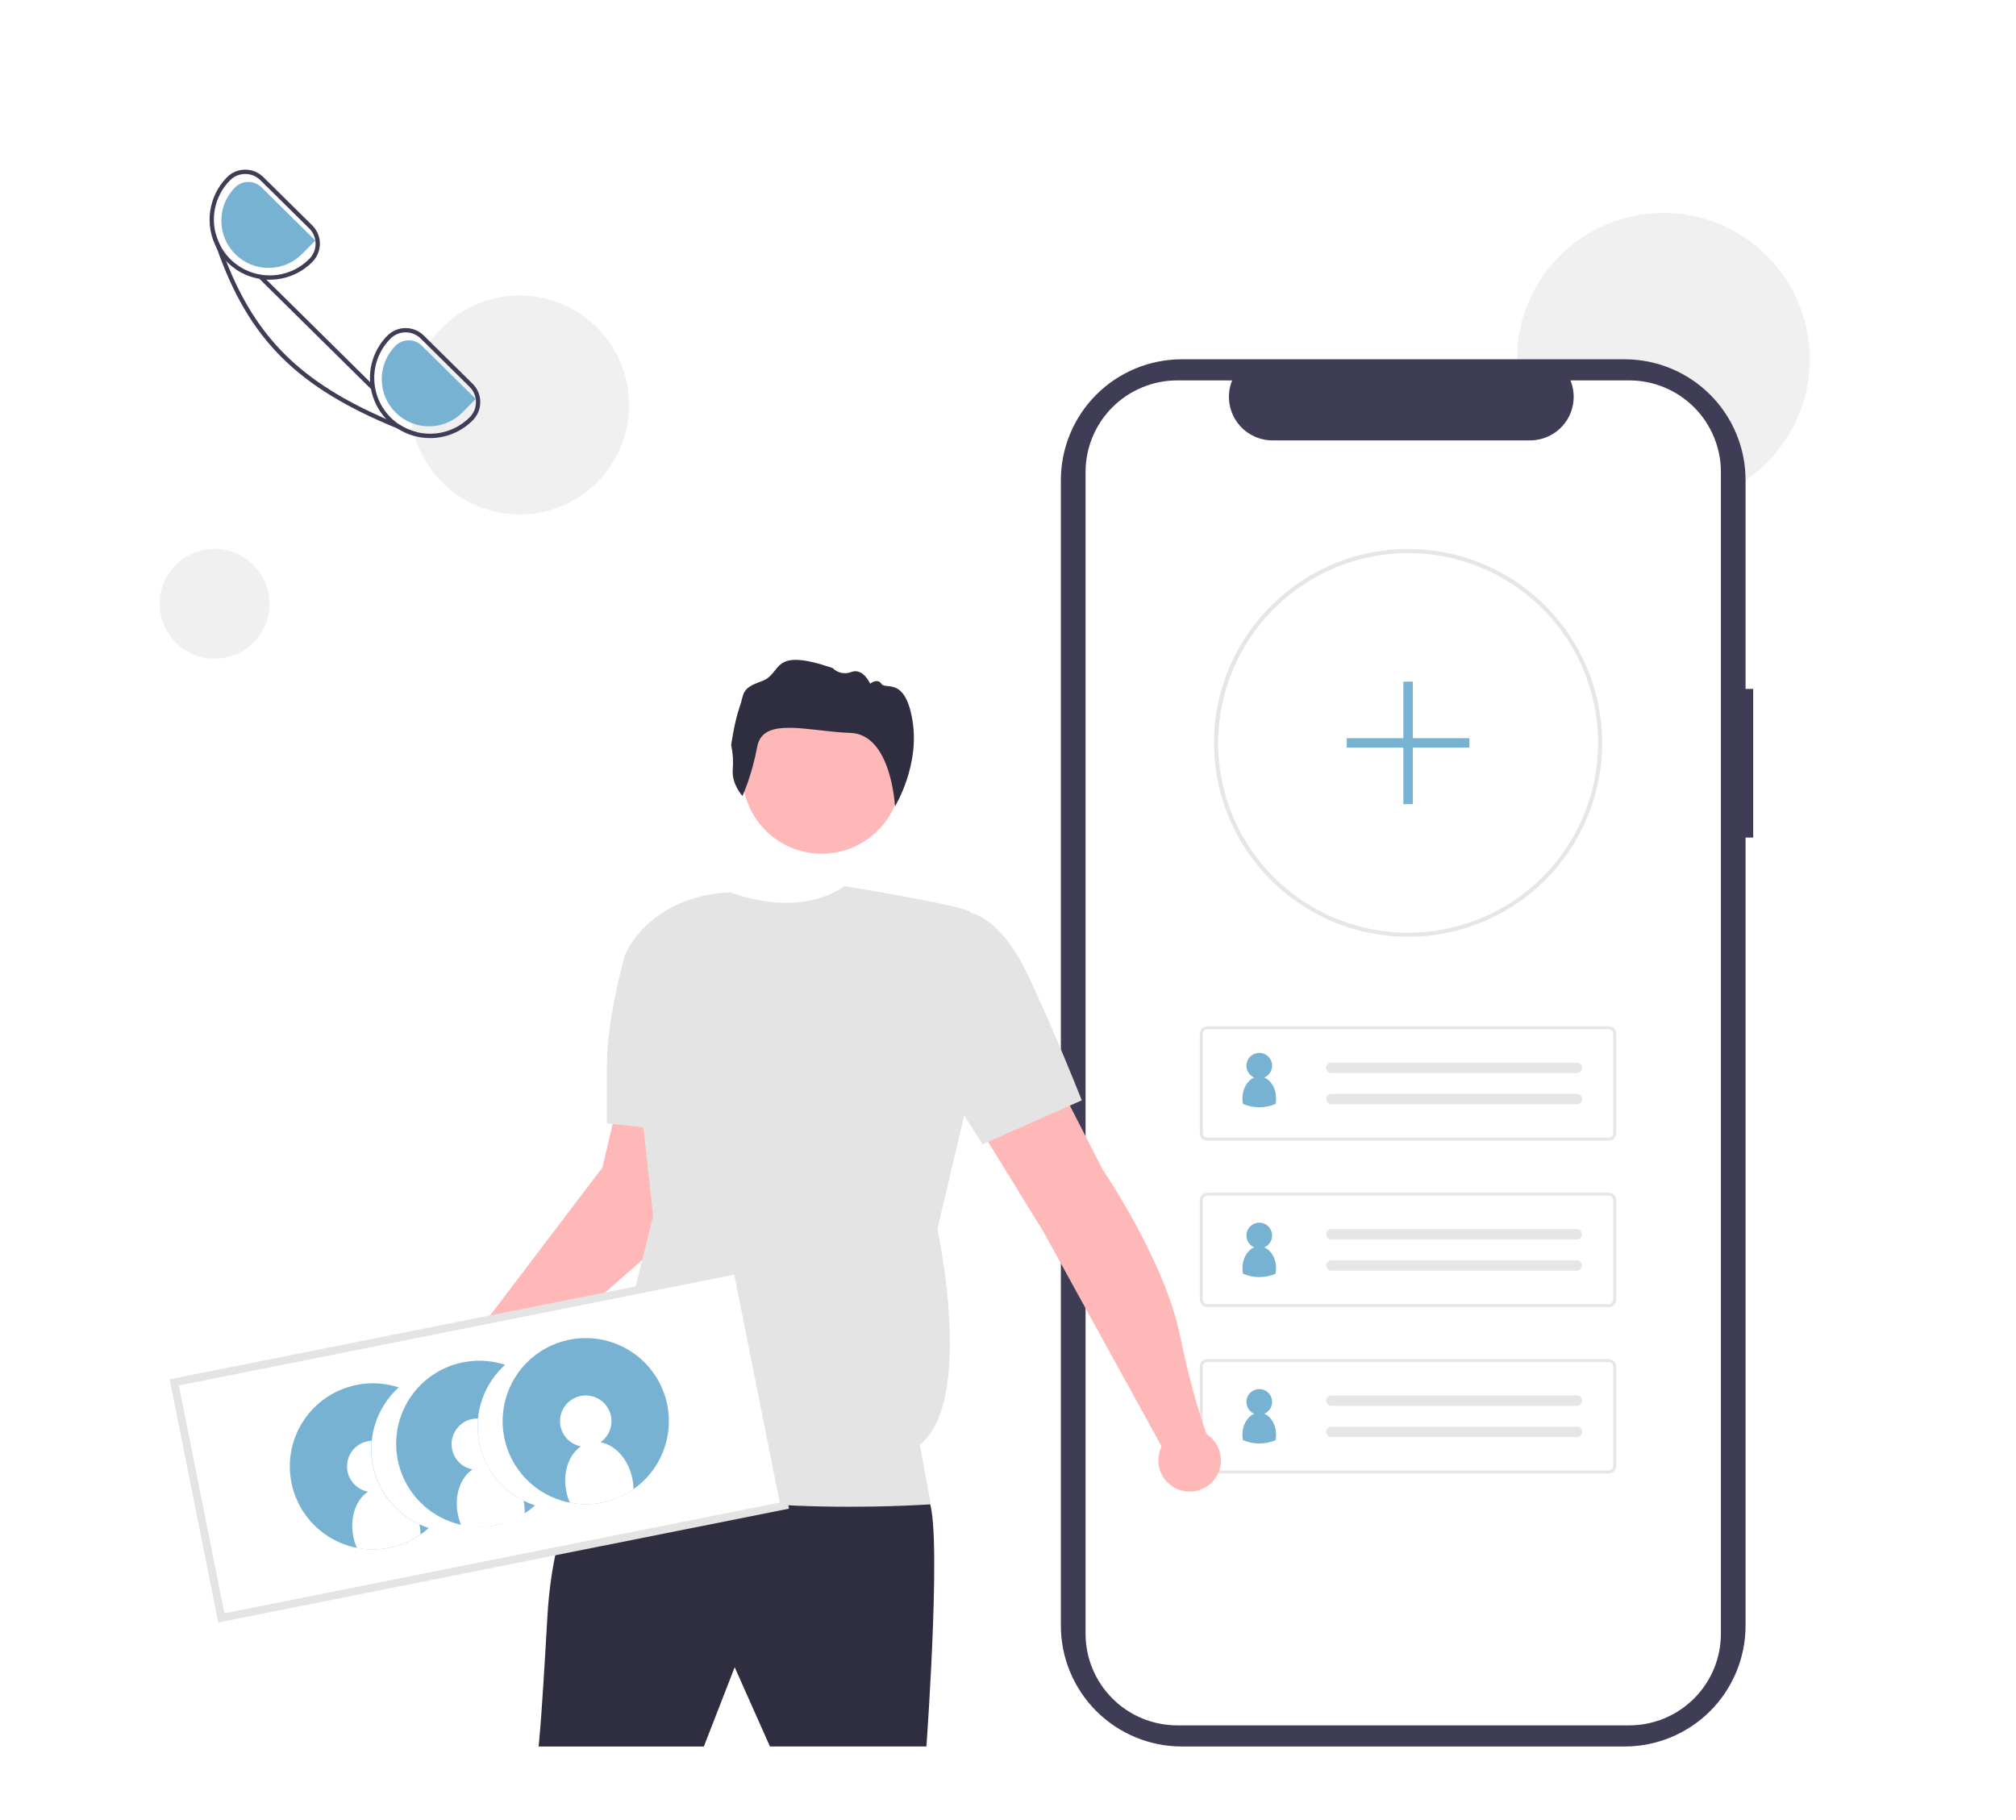 <svg width="606" height="547" viewBox="0 0 606 547" fill="none" xmlns="http://www.w3.org/2000/svg">
<g filter="url(#filter0_d_16_277)">
<rect x="18" y="14" width="570" height="511" rx="20" fill="white"/>
</g>
<path d="M500 152C524.301 152 544 132.301 544 108C544 83.7 524.301 64 500 64C475.699 64 456 83.7 456 108C456 132.301 475.699 152 500 152Z" fill="#F0F0F0"/>
<g clip-path="url(#clip0_16_277)">
<path d="M527 207.095H524.71V144.328C524.71 134.693 520.879 125.453 514.06 118.64C507.242 111.827 497.994 108 488.351 108H355.253C350.478 108 345.75 108.939 341.339 110.765C336.928 112.591 332.919 115.266 329.543 118.64C326.167 122.013 323.489 126.018 321.661 130.425C319.834 134.833 318.894 139.556 318.893 144.327V488.672C318.893 498.307 322.724 507.547 329.543 514.36C336.361 521.173 345.609 525 355.252 525H488.349C497.992 525 507.24 521.173 514.059 514.36C520.877 507.547 524.708 498.307 524.708 488.672V251.773H526.998L527 207.095Z" fill="#3F3D56"/>
<path d="M517.295 141.894V491.104C517.294 498.409 514.389 505.415 509.22 510.581C504.051 515.747 497.04 518.65 489.728 518.653H353.9C346.586 518.654 339.571 515.752 334.398 510.586C329.225 505.42 326.318 498.412 326.316 491.104V141.894C326.318 134.587 329.225 127.58 334.398 122.413C339.57 117.247 346.585 114.346 353.899 114.347H370.376C369.567 116.335 369.259 118.491 369.479 120.625C369.699 122.76 370.441 124.808 371.639 126.589C372.836 128.37 374.454 129.83 376.349 130.84C378.244 131.85 380.358 132.38 382.506 132.383H459.944C462.091 132.38 464.206 131.85 466.1 130.84C467.995 129.83 469.613 128.37 470.811 126.589C472.009 124.808 472.75 122.76 472.97 120.625C473.191 118.491 472.883 116.335 472.074 114.347H489.723C497.034 114.348 504.046 117.25 509.216 122.415C514.386 127.58 517.292 134.584 517.295 141.889V141.894Z" fill="white"/>
<path d="M423.262 281.6C407.797 281.606 392.964 275.474 382.024 264.553C371.084 253.631 364.934 238.816 364.927 223.364V223.313C364.927 223.191 364.927 223.062 364.934 222.94C365.11 191.022 391.28 165.029 423.262 165.029C438.733 165.029 453.571 171.168 464.512 182.098C475.452 193.028 481.599 207.853 481.6 223.311C481.6 238.769 475.455 253.594 464.516 264.525C453.577 275.456 438.74 281.597 423.268 281.598H423.262V281.6ZM423.262 166.256C408.185 166.289 393.73 172.266 383.039 182.887C372.348 193.509 366.283 207.916 366.163 222.979C366.156 223.11 366.156 223.214 366.156 223.313C366.155 234.6 369.503 245.633 375.778 255.018C382.052 264.403 390.971 271.718 401.407 276.038C411.843 280.359 423.326 281.49 434.405 279.29C445.485 277.089 455.662 271.656 463.651 263.676C471.639 255.696 477.08 245.529 479.285 234.46C481.49 223.391 480.36 211.917 476.039 201.489C471.717 191.061 464.398 182.148 455.007 175.877C445.615 169.605 434.573 166.257 423.277 166.256H423.262Z" fill="#E6E6E6"/>
<path d="M483.584 342.879H362.884C362.292 342.879 361.723 342.643 361.304 342.225C360.885 341.806 360.65 341.238 360.649 340.646V310.732C360.65 310.14 360.886 309.573 361.305 309.154C361.724 308.735 362.292 308.5 362.884 308.499H483.584C484.176 308.5 484.744 308.735 485.163 309.154C485.582 309.573 485.818 310.14 485.819 310.732V340.647C485.818 341.239 485.582 341.806 485.163 342.225C484.744 342.644 484.176 342.879 483.584 342.88V342.879ZM362.884 309.392C362.528 309.392 362.188 309.534 361.936 309.785C361.685 310.036 361.543 310.377 361.543 310.732V340.647C361.543 341.002 361.685 341.343 361.936 341.594C362.188 341.845 362.528 341.987 362.884 341.987H483.584C483.939 341.987 484.28 341.845 484.532 341.594C484.783 341.343 484.925 341.002 484.925 340.647V310.732C484.925 310.377 484.783 310.036 484.532 309.785C484.28 309.534 483.939 309.392 483.584 309.392H362.884Z" fill="#E6E6E6"/>
<path d="M400.211 319.436C399.796 319.436 399.398 319.601 399.105 319.894C398.812 320.187 398.647 320.585 398.647 321C398.647 321.414 398.812 321.812 399.105 322.105C399.398 322.398 399.796 322.563 400.211 322.563H473.972C474.177 322.571 474.382 322.538 474.575 322.467C474.767 322.396 474.944 322.287 475.095 322.148C475.246 322.008 475.368 321.84 475.453 321.654C475.539 321.467 475.588 321.266 475.595 321.06C475.603 320.855 475.571 320.65 475.499 320.458C475.428 320.265 475.319 320.089 475.18 319.938C475.04 319.787 474.872 319.666 474.685 319.58C474.499 319.494 474.297 319.446 474.091 319.438C474.069 319.437 474.046 319.437 474.023 319.437H400.211V319.436Z" fill="#E6E6E6"/>
<path d="M400.211 328.816C399.796 328.816 399.398 328.98 399.105 329.274C398.812 329.567 398.647 329.965 398.647 330.379C398.647 330.794 398.812 331.191 399.105 331.485C399.398 331.778 399.796 331.943 400.211 331.943H473.972C474.177 331.95 474.382 331.918 474.575 331.846C474.767 331.775 474.944 331.667 475.095 331.527C475.246 331.388 475.368 331.22 475.453 331.033C475.539 330.847 475.588 330.645 475.595 330.44C475.603 330.235 475.571 330.03 475.499 329.837C475.428 329.645 475.319 329.468 475.18 329.317C475.04 329.167 474.872 329.045 474.685 328.959C474.499 328.874 474.297 328.825 474.091 328.817C474.069 328.817 474.046 328.816 474.023 328.816H400.211V328.816Z" fill="#E6E6E6"/>
<path d="M483.584 392.904H362.884C362.292 392.904 361.723 392.668 361.304 392.25C360.885 391.831 360.65 391.263 360.649 390.671V360.757C360.65 360.165 360.886 359.597 361.305 359.179C361.724 358.76 362.292 358.525 362.884 358.524H483.584C484.176 358.525 484.744 358.76 485.163 359.179C485.582 359.597 485.818 360.165 485.819 360.757V390.672C485.818 391.264 485.582 391.831 485.163 392.25C484.744 392.668 484.176 392.903 483.584 392.904ZM362.884 359.417C362.528 359.417 362.188 359.559 361.936 359.81C361.685 360.061 361.543 360.402 361.543 360.757V390.672C361.543 391.027 361.685 391.368 361.936 391.619C362.188 391.87 362.528 392.012 362.884 392.012H483.584C483.939 392.012 484.28 391.87 484.532 391.619C484.783 391.368 484.925 391.027 484.925 390.672V360.757C484.925 360.402 484.783 360.061 484.532 359.81C484.28 359.559 483.939 359.417 483.584 359.417H362.884Z" fill="#E6E6E6"/>
<path d="M400.211 369.459C399.796 369.459 399.398 369.624 399.105 369.917C398.812 370.21 398.647 370.608 398.647 371.022C398.647 371.437 398.812 371.835 399.105 372.128C399.398 372.421 399.796 372.586 400.211 372.586H473.972C474.381 372.583 474.773 372.421 475.063 372.134C475.354 371.846 475.521 371.456 475.528 371.048C475.534 370.639 475.38 370.244 475.099 369.947C474.818 369.65 474.432 369.475 474.023 369.46H400.211V369.459Z" fill="#E6E6E6"/>
<path d="M400.211 378.841C399.796 378.841 399.398 379.006 399.105 379.299C398.812 379.592 398.647 379.99 398.647 380.404C398.647 380.819 398.812 381.217 399.105 381.51C399.398 381.803 399.796 381.968 400.211 381.968H473.972C474.381 381.965 474.773 381.803 475.063 381.516C475.354 381.228 475.521 380.838 475.528 380.43C475.534 380.021 475.38 379.626 475.099 379.329C474.818 379.032 474.432 378.857 474.023 378.842H400.211V378.841Z" fill="#E6E6E6"/>
<path d="M483.584 442.928H362.884C362.292 442.928 361.723 442.692 361.304 442.273C360.885 441.855 360.65 441.287 360.649 440.695V410.781C360.65 410.189 360.886 409.621 361.305 409.203C361.724 408.784 362.292 408.549 362.884 408.548H483.584C484.176 408.549 484.744 408.784 485.163 409.203C485.582 409.621 485.818 410.189 485.819 410.781V440.696C485.818 441.288 485.582 441.855 485.163 442.274C484.744 442.693 484.176 442.928 483.584 442.929V442.928ZM362.884 409.441C362.528 409.441 362.188 409.582 361.936 409.834C361.685 410.085 361.543 410.426 361.543 410.781V440.696C361.543 441.051 361.685 441.392 361.936 441.643C362.188 441.894 362.528 442.035 362.884 442.036H483.584C483.939 442.035 484.28 441.894 484.532 441.643C484.783 441.392 484.925 441.051 484.925 440.696V410.781C484.925 410.426 484.783 410.085 484.532 409.834C484.28 409.582 483.939 409.441 483.584 409.441H362.884Z" fill="#E6E6E6"/>
<path d="M400.211 419.485C399.796 419.485 399.398 419.649 399.105 419.943C398.812 420.236 398.647 420.633 398.647 421.048C398.647 421.463 398.812 421.86 399.105 422.153C399.398 422.447 399.796 422.611 400.211 422.611H473.972C474.177 422.619 474.382 422.587 474.575 422.515C474.767 422.444 474.944 422.336 475.095 422.196C475.246 422.056 475.368 421.889 475.453 421.702C475.539 421.516 475.588 421.314 475.595 421.109C475.603 420.904 475.571 420.699 475.499 420.506C475.428 420.314 475.319 420.137 475.18 419.986C475.04 419.836 474.872 419.714 474.685 419.628C474.499 419.542 474.297 419.494 474.091 419.486C474.069 419.485 474.046 419.485 474.023 419.485H400.211V419.485Z" fill="#E6E6E6"/>
<path d="M400.211 428.865C399.796 428.865 399.398 429.029 399.105 429.323C398.812 429.616 398.647 430.013 398.647 430.428C398.647 430.843 398.812 431.24 399.105 431.534C399.398 431.827 399.796 431.991 400.211 431.991H473.972C474.177 431.999 474.382 431.967 474.575 431.895C474.767 431.824 474.944 431.716 475.095 431.576C475.246 431.437 475.368 431.269 475.453 431.082C475.539 430.896 475.588 430.694 475.595 430.489C475.603 430.284 475.571 430.079 475.499 429.886C475.428 429.694 475.319 429.517 475.18 429.366C475.04 429.216 474.872 429.094 474.685 429.008C474.499 428.922 474.297 428.874 474.091 428.866C474.069 428.866 474.046 428.865 474.023 428.865H400.211V428.865Z" fill="#E6E6E6"/>
<path d="M441.695 221.899H424.682V204.9H421.847V221.899H404.834V224.731H421.847V241.73H424.682V224.731H441.695V221.899Z" fill="#77B2D3"/>
<path d="M180.442 435.653C180.442 435.653 166.531 450.875 164.544 485.952C162.557 521.029 161.894 525 161.894 525H211.575L220.844 501.177L231.445 524.998H278.475C278.475 524.998 283.774 452.197 278.475 450.211C273.176 448.226 180.442 435.653 180.442 435.653Z" fill="#2F2E41"/>
<path d="M247.011 256.628C260.181 256.628 270.857 245.961 270.857 232.802C270.857 219.644 260.181 208.977 247.011 208.977C233.841 208.977 223.165 219.644 223.165 232.802C223.165 245.961 233.841 256.628 247.011 256.628Z" fill="#FFB8B8"/>
<path d="M350.015 436.318L313.583 370.134L292.384 335.719L317.557 324.467L331.467 351.602C331.467 351.602 350.015 378.737 354.651 401.24C359.287 423.743 363.925 434.332 363.925 434.332L350.015 436.318Z" fill="#FFB8B8"/>
<path d="M149.304 417.122L203.621 369.47L200.975 331.084H185.739L181.1 350.939L137.382 408.518L149.304 417.122Z" fill="#FFB8B8"/>
<path d="M219.521 268.211C219.521 268.211 239.194 276.452 253.865 266.375C253.865 266.375 289.735 272.184 291.722 274.168C293.71 276.152 289.735 335.716 289.735 335.716L281.788 369.471C281.788 369.471 293.048 421.094 276.488 434.331L279.8 452.2C279.8 452.2 206.274 457.495 177.128 439.625L182.427 421.755L196.337 365.499L187.726 287.405C187.726 287.405 194.348 269.535 219.521 268.211Z" fill="#E4E4E4"/>
<path d="M274.832 277.145L292.054 274.5C292.054 274.5 300.666 275.824 308.614 292.37C316.563 308.916 325.175 330.756 325.175 330.756L295.367 343.992L270.858 305.606L274.832 277.145Z" fill="#E4E4E4"/>
<path d="M191.701 284.095L187.727 287.404C187.727 287.404 182.428 306.597 182.428 319.834V337.703L206.274 340.35L191.701 284.095Z" fill="#E4E4E4"/>
<path d="M223.172 239.268C223.172 239.268 219.93 235.771 220.258 231.393C220.475 228.902 220.315 226.393 219.786 223.95C219.786 223.95 220.8 216.784 222.298 212.63C223.796 208.476 222.533 207.031 228.973 204.763C235.413 202.495 231.313 194.295 250.298 200.832C251.02 201.561 251.942 202.059 252.947 202.265C253.953 202.47 254.996 202.373 255.947 201.987C259.452 200.704 261.564 205.515 261.564 205.515C261.564 205.515 263.75 203.723 264.977 205.586C266.204 207.45 272.137 203.203 274.314 216.758C276.491 230.314 269.021 242.402 269.021 242.402C269.021 242.402 267.973 220.711 255.643 220.317C243.313 219.923 229.37 215.258 227.641 224.392C225.911 233.526 223.172 239.268 223.172 239.268Z" fill="#2F2E41"/>
<path d="M140.616 427.259C146.291 427.259 150.892 422.662 150.892 416.991C150.892 411.32 146.291 406.723 140.616 406.723C134.94 406.723 130.339 411.32 130.339 416.991C130.339 422.662 134.94 427.259 140.616 427.259Z" fill="#FFB8B8"/>
<path d="M66.53 486.341L235.781 452.585L221.637 381.789L52.385 415.543L66.53 486.341Z" fill="white"/>
<path d="M237.167 453.509L65.606 487.728L51 414.621L222.561 380.404L237.167 453.509ZM67.454 484.958L234.397 451.663L220.713 383.172L53.771 416.468L67.454 484.958Z" fill="#E4E4E4"/>
<path d="M121.714 463.838L121.645 463.867C121.093 464.094 120.534 464.309 119.959 464.497C119.766 464.563 119.566 464.624 119.372 464.682C119.178 464.741 118.977 464.803 118.776 464.857C118.449 464.951 118.115 465.034 117.778 465.112C117.634 465.149 117.482 465.181 117.337 465.212L117.25 465.23C117.069 465.269 116.889 465.307 116.708 465.339L116.238 465.421C116.151 465.44 116.065 465.452 115.979 465.464C112.247 466.049 108.43 465.781 104.816 464.68C101.203 463.579 97.886 461.674 95.115 459.108C92.344 456.541 90.192 453.381 88.82 449.863C87.448 446.346 86.892 442.564 87.194 438.801C87.496 435.038 88.647 431.393 90.562 428.139C92.478 424.885 95.106 422.107 98.251 420.014C101.395 417.922 104.973 416.568 108.717 416.056C112.46 415.545 116.271 415.887 119.862 417.059C116.612 419.993 114.19 423.729 112.84 427.892C111.49 432.056 111.259 436.501 112.17 440.782C113.082 445.062 115.103 449.029 118.032 452.283C120.961 455.537 124.695 457.965 128.859 459.324C126.753 461.225 124.337 462.753 121.716 463.84L121.714 463.838Z" fill="#77B2D3"/>
<path d="M157.444 451.139C158.536 451.686 159.668 452.15 160.83 452.528C157.577 455.473 153.602 457.505 149.308 458.417L148.994 458.484C145.246 459.235 141.375 459.118 137.679 458.14C133.983 457.163 130.561 455.351 127.676 452.844C124.791 450.338 122.52 447.204 121.038 443.683C119.556 440.162 118.902 436.348 119.126 432.535C119.351 428.722 120.448 425.011 122.333 421.688C124.219 418.365 126.842 415.518 130.001 413.367C133.16 411.216 136.771 409.817 140.556 409.279C144.341 408.742 148.199 409.078 151.833 410.264C148.803 412.985 146.486 416.405 145.085 420.227C143.683 424.049 143.24 428.155 143.793 432.188C144.347 436.22 145.88 440.056 148.26 443.359C150.639 446.663 153.792 449.334 157.444 451.139L157.444 451.139Z" fill="#77B2D3"/>
<path d="M200.518 422.009C201.547 426.839 201.118 431.866 199.287 436.453C197.456 441.04 194.305 444.982 190.231 447.78C186.158 450.578 181.346 452.106 176.404 452.171C171.461 452.236 166.61 450.836 162.465 448.146C158.319 445.457 155.064 441.6 153.113 437.063C151.161 432.525 150.6 427.512 151.5 422.656C152.4 417.8 154.721 413.319 158.17 409.781C161.619 406.243 166.04 403.807 170.875 402.779C174.085 402.097 177.398 402.053 180.625 402.651C183.852 403.248 186.93 404.474 189.682 406.26C192.435 408.045 194.809 410.355 196.668 413.057C198.527 415.76 199.836 418.801 200.518 422.009Z" fill="#77B2D3"/>
<path d="M190.053 444.291C190.289 445.396 190.412 446.522 190.421 447.653C187.669 449.577 184.558 450.929 181.272 451.627C177.987 452.325 174.594 452.355 171.297 451.717C170.844 450.68 170.498 449.601 170.264 448.496C169.041 442.75 170.936 437.272 174.623 434.794C172.869 434.459 171.284 433.529 170.139 432.16C168.993 430.791 168.357 429.068 168.338 427.283C168.319 425.499 168.919 423.763 170.036 422.37C171.152 420.978 172.717 420.014 174.464 419.643C176.211 419.271 178.032 419.516 179.62 420.334C181.207 421.152 182.462 422.494 183.172 424.131C183.881 425.769 184.002 427.601 183.513 429.318C183.024 431.034 181.956 432.528 180.49 433.547C184.868 434.312 188.83 438.545 190.053 444.291Z" fill="white"/>
<path d="M157.444 451.141L157.46 451.216C157.67 452.604 157.765 454.007 157.745 455.411C155.156 457.225 152.262 457.749 148.995 458.486L148.68 458.553C145.395 459.255 142.002 459.285 138.704 458.642C138.66 458.547 138.621 458.45 138.588 458.351C138.189 457.406 137.883 456.425 137.672 455.421C136.449 449.676 138.345 444.198 142.031 441.719C140.277 441.385 138.692 440.455 137.547 439.086C136.401 437.717 135.765 435.994 135.746 434.21C135.727 432.425 136.327 430.689 137.444 429.297C138.561 427.904 140.125 426.941 141.872 426.57C142.464 426.442 143.07 426.387 143.675 426.406C143.191 431.437 144.249 436.497 146.708 440.914C149.167 445.332 152.911 448.898 157.445 451.142L157.444 451.141Z" fill="white"/>
<path d="M126.091 458.234C126.29 459.229 126.393 460.241 126.4 461.256C124.422 462.643 122.253 463.734 119.96 464.497C119.767 464.562 119.567 464.623 119.373 464.681C119.179 464.74 118.978 464.802 118.777 464.856C118.45 464.951 118.116 465.034 117.779 465.111C117.71 465.132 117.635 465.148 117.565 465.163L117.251 465.229C117.07 465.268 116.89 465.306 116.709 465.339L116.239 465.42C116.152 465.439 116.066 465.451 115.981 465.463C113.093 465.929 110.146 465.881 107.275 465.32C107.268 465.308 107.263 465.294 107.261 465.28C107.221 465.199 107.187 465.114 107.158 465.028C106.76 464.083 106.454 463.102 106.243 462.098C105.02 456.353 106.916 450.875 110.602 448.397C108.848 448.063 107.263 447.132 106.117 445.763C104.971 444.394 104.335 442.671 104.316 440.887C104.298 439.103 104.898 437.367 106.014 435.974C107.131 434.582 108.696 433.618 110.443 433.247C110.862 433.157 111.288 433.103 111.717 433.086C111.196 438.251 112.301 443.45 114.877 447.957C117.454 452.465 121.374 456.057 126.092 458.233L126.091 458.234Z" fill="white"/>
<path d="M383.588 330.176C383.589 330.742 383.532 331.305 383.419 331.859C381.872 332.515 380.21 332.852 378.53 332.852C376.85 332.852 375.188 332.515 373.641 331.859C373.528 331.305 373.471 330.742 373.471 330.176C373.471 327.239 374.968 324.757 377.03 323.927C376.207 323.581 375.529 322.961 375.111 322.173C374.693 321.384 374.561 320.475 374.738 319.6C374.914 318.726 375.389 317.939 376.08 317.374C376.771 316.809 377.636 316.5 378.53 316.5C379.423 316.5 380.288 316.809 380.98 317.374C381.671 317.939 382.145 318.726 382.321 319.6C382.498 320.475 382.366 321.384 381.948 322.173C381.531 322.961 380.852 323.581 380.029 323.927C382.092 324.757 383.588 327.239 383.588 330.176Z" fill="#77B2D3"/>
<path d="M383.588 381.215C383.589 381.78 383.532 382.344 383.419 382.898C381.872 383.553 380.21 383.891 378.53 383.891C376.85 383.891 375.188 383.553 373.641 382.898C373.528 382.344 373.471 381.78 373.471 381.215C373.471 378.278 374.968 375.795 377.03 374.966C376.207 374.62 375.529 374 375.111 373.211C374.693 372.422 374.561 371.513 374.738 370.639C374.914 369.764 375.389 368.977 376.08 368.412C376.771 367.847 377.636 367.538 378.53 367.538C379.423 367.538 380.288 367.847 380.98 368.412C381.671 368.977 382.145 369.764 382.321 370.639C382.498 371.513 382.366 372.422 381.948 373.211C381.531 374 380.852 374.62 380.029 374.966C382.092 375.795 383.588 378.278 383.588 381.215Z" fill="#77B2D3"/>
<path d="M383.588 431.238C383.589 431.803 383.532 432.367 383.419 432.921C381.872 433.576 380.21 433.914 378.53 433.914C376.85 433.914 375.188 433.576 373.641 432.921C373.528 432.367 373.471 431.803 373.471 431.238C373.471 428.301 374.968 425.818 377.03 424.989C376.207 424.643 375.529 424.023 375.111 423.234C374.693 422.446 374.561 421.537 374.738 420.662C374.914 419.787 375.389 419 376.08 418.435C376.771 417.87 377.636 417.561 378.53 417.561C379.423 417.561 380.288 417.87 380.98 418.435C381.671 419 382.145 419.787 382.321 420.662C382.498 421.537 382.366 422.446 381.948 423.234C381.531 424.023 380.852 424.643 380.029 424.989C382.092 425.818 383.588 428.301 383.588 431.238Z" fill="#77B2D3"/>
<path d="M357.601 448.381C362.79 448.381 366.997 444.178 366.997 438.993C366.997 433.809 362.79 429.606 357.601 429.606C352.412 429.606 348.205 433.809 348.205 438.993C348.205 444.178 352.412 448.381 357.601 448.381Z" fill="#FFB8B8"/>
</g>
<path d="M156.182 154.65C174.359 154.65 189.095 139.914 189.095 121.737C189.095 103.56 174.359 88.824 156.182 88.824C138.005 88.824 123.269 103.56 123.269 121.737C123.269 139.914 138.005 154.65 156.182 154.65Z" fill="#F0F0F0"/>
<path d="M64.5 198C73.613 198 81 190.613 81 181.5C81 172.387 73.613 165 64.5 165C55.387 165 48 172.387 48 181.5C48 190.613 55.387 198 64.5 198Z" fill="#F0F0F0"/>
<path d="M142.068 115.361L127.374 100.853C126.658 100.142 125.81 99.578 124.876 99.195C123.943 98.811 122.943 98.616 121.934 98.62H121.882C120.865 98.623 119.859 98.828 118.922 99.222C117.985 99.617 117.135 100.193 116.422 100.918C113.137 104.243 111.268 108.712 111.209 113.387C111.15 118.061 112.905 122.576 116.106 125.983C116.261 126.151 116.422 126.312 116.584 126.474C117.477 127.362 118.464 128.152 119.526 128.829C122.431 130.706 125.819 131.699 129.278 131.688H129.387C131.761 131.68 134.11 131.201 136.298 130.28C138.485 129.358 140.469 128.012 142.133 126.319C143.575 124.856 144.378 122.881 144.366 120.826C144.354 118.772 143.528 116.807 142.068 115.361ZM141.217 125.409C138.488 128.157 134.896 129.881 131.045 130.29C127.194 130.699 123.32 129.769 120.075 127.655C119.147 127.04 118.28 126.338 117.487 125.557C114.321 122.43 112.526 118.173 112.499 113.723C112.471 109.273 114.212 104.994 117.339 101.828C117.933 101.222 118.642 100.741 119.424 100.412C120.206 100.083 121.046 99.912 121.895 99.911H121.934C122.774 99.908 123.606 100.071 124.384 100.39C125.161 100.709 125.868 101.178 126.464 101.77L141.158 116.284C142.375 117.487 143.064 119.123 143.075 120.834C143.086 122.545 142.418 124.19 141.217 125.409Z" fill="#3F3D56"/>
<path d="M93.854 67.747L79.16 53.233C77.713 51.798 75.757 50.995 73.719 51H73.674C72.656 51.004 71.649 51.21 70.711 51.605C69.773 52.001 68.922 52.578 68.208 53.304C65.492 56.062 63.731 59.619 63.183 63.451C62.634 67.284 63.328 71.191 65.162 74.6L65.169 74.607C65.925 76.001 66.865 77.288 67.963 78.434C68.086 78.576 68.228 78.718 68.37 78.86C71.744 82.209 76.309 84.084 81.064 84.074H81.18C83.554 84.064 85.903 83.584 88.09 82.661C90.278 81.739 92.261 80.392 93.925 78.698C94.64 77.975 95.205 77.117 95.588 76.175C95.971 75.233 96.165 74.225 96.158 73.208C96.152 72.191 95.945 71.185 95.549 70.248C95.154 69.311 94.578 68.461 93.854 67.747V67.747ZM93.003 77.795C91.458 79.366 89.617 80.616 87.587 81.472C85.557 82.329 83.377 82.774 81.173 82.784H81.064C77.754 82.782 74.52 81.802 71.766 79.968C69.012 78.133 66.862 75.524 65.587 72.471C64.312 69.417 63.968 66.055 64.598 62.806C65.229 59.558 66.806 56.568 69.131 54.214C70.334 52.998 71.971 52.308 73.682 52.297C75.392 52.286 77.038 52.955 78.256 54.156L92.951 68.663C94.167 69.868 94.855 71.507 94.864 73.218C94.874 74.93 94.204 76.576 93.002 77.795L93.003 77.795Z" fill="#3F3D56"/>
<path d="M143.008 119.922L126.807 103.921C125.745 102.874 124.311 102.292 122.819 102.301C121.328 102.31 119.901 102.911 118.852 103.971C117.539 105.297 116.501 106.868 115.796 108.596C115.091 110.323 114.734 112.173 114.745 114.039C114.755 115.905 115.133 117.75 115.858 119.469C116.582 121.189 117.638 122.749 118.965 124.06C120.293 125.371 121.866 126.408 123.594 127.111C125.322 127.813 127.172 128.169 129.038 128.156C130.904 128.143 132.749 127.763 134.467 127.037C136.186 126.311 137.745 125.253 139.055 123.924L143.008 119.922Z" fill="#77B2D3"/>
<path d="M94.797 72.305L78.596 56.305C77.534 55.258 76.1 54.675 74.608 54.684C73.117 54.694 71.69 55.294 70.641 56.354C69.328 57.68 68.29 59.252 67.585 60.98C66.88 62.707 66.523 64.557 66.534 66.422C66.544 68.288 66.922 70.133 67.647 71.853C68.371 73.573 69.427 75.132 70.754 76.444C72.082 77.755 73.655 78.791 75.383 79.494C77.111 80.197 78.961 80.552 80.827 80.54C82.693 80.527 84.538 80.147 86.256 79.421C87.975 78.694 89.534 77.637 90.844 76.308L94.797 72.305Z" fill="#77B2D3"/>
<path d="M125.205 129.888L124.818 130.907C122.998 130.217 121.234 129.524 119.526 128.829C89.272 116.484 74.829 102.034 65.169 74.607L65.162 74.6C64.704 73.31 64.259 71.989 63.826 70.638L64.846 70.309C65.187 71.608 65.685 72.861 66.33 74.039C66.859 75.543 67.404 77.008 67.963 78.434C77.043 101.583 90.434 114.812 116.106 125.983C117.397 126.545 118.72 127.102 120.075 127.655C121.649 128.68 123.383 129.435 125.205 129.888Z" fill="#3F3D56"/>
<path d="M78.891 82.899L77.983 83.818L111.501 116.923L112.409 116.004L78.891 82.899Z" fill="#3F3D56"/>
<defs>
<filter id="filter0_d_16_277" x="0" y="0" width="606" height="547" filterUnits="userSpaceOnUse" color-interpolation-filters="sRGB">
<feFlood flood-opacity="0" result="BackgroundImageFix"/>
<feColorMatrix in="SourceAlpha" type="matrix" values="0 0 0 0 0 0 0 0 0 0 0 0 0 0 0 0 0 0 127 0" result="hardAlpha"/>
<feOffset dy="4"/>
<feGaussianBlur stdDeviation="9"/>
<feComposite in2="hardAlpha" operator="out"/>
<feColorMatrix type="matrix" values="0 0 0 0 0 0 0 0 0 0 0 0 0 0 0 0 0 0 0.08 0"/>
<feBlend mode="normal" in2="BackgroundImageFix" result="effect1_dropShadow_16_277"/>
<feBlend mode="normal" in="SourceGraphic" in2="effect1_dropShadow_16_277" result="shape"/>
</filter>
<clipPath id="clip0_16_277">
<rect width="476" height="417" fill="white" transform="translate(51 108)"/>
</clipPath>
</defs>
</svg>
